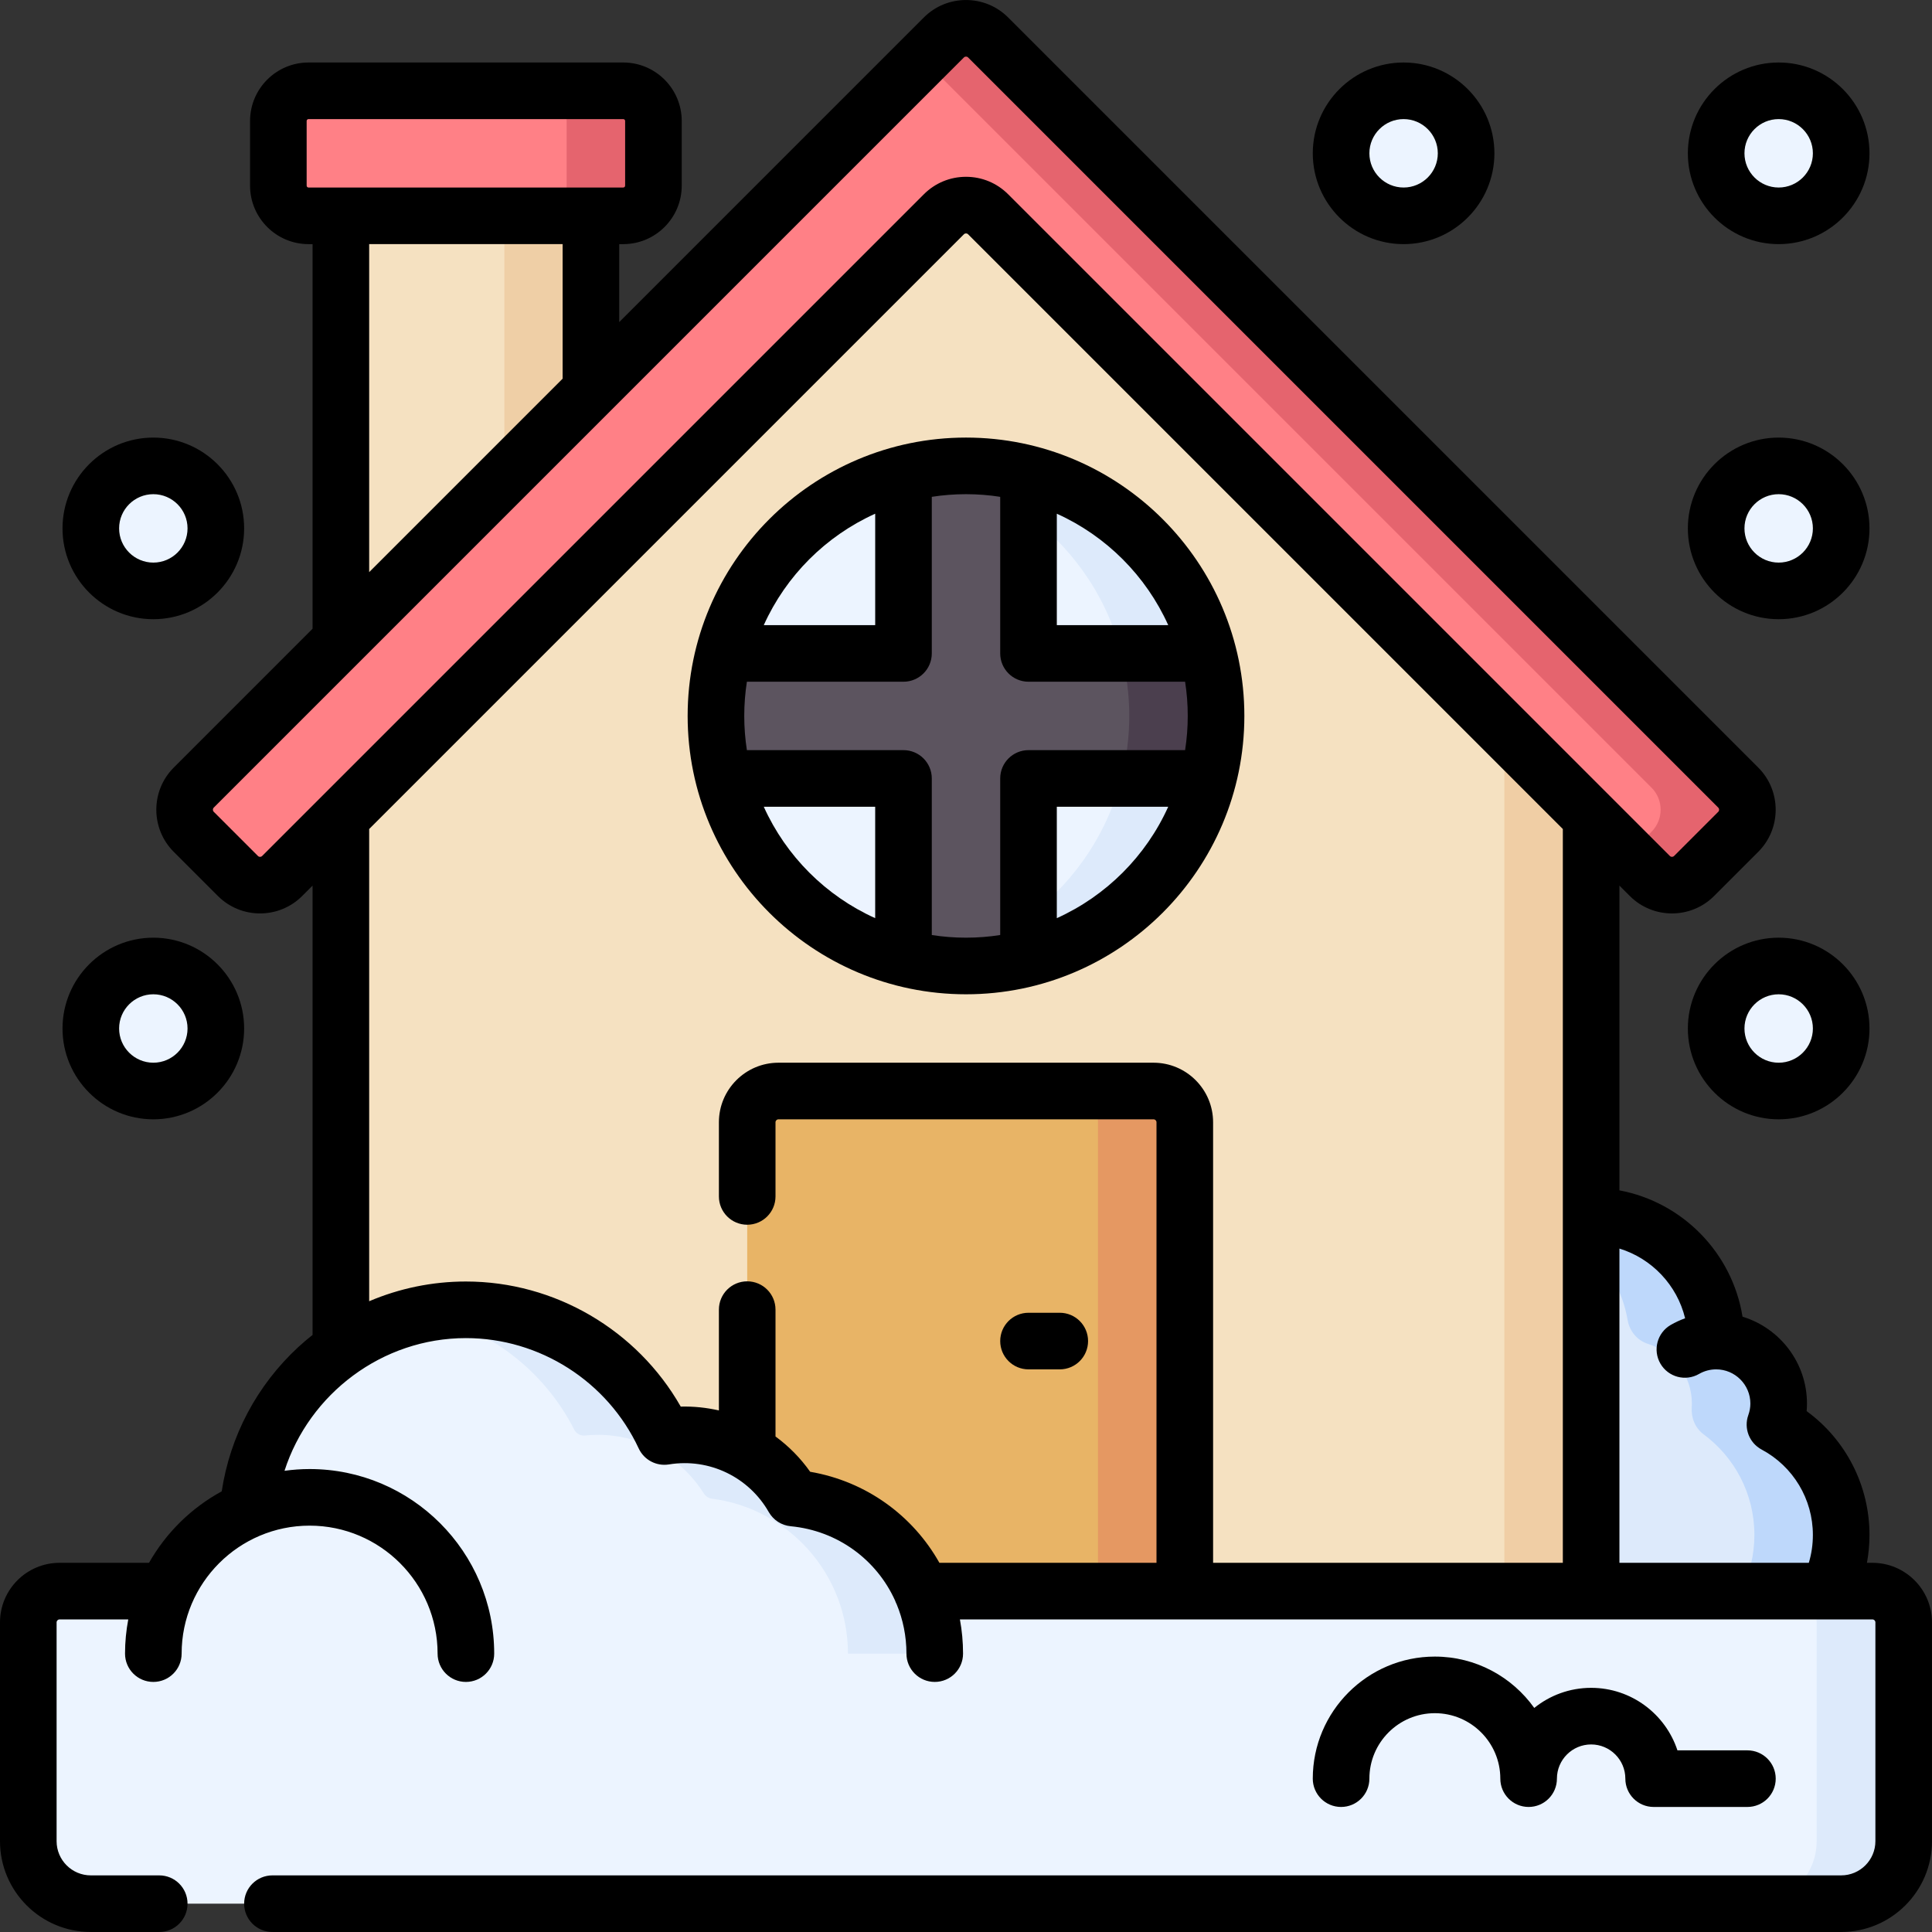 <svg id="Capa_1" enable-background="new 0 0 512 512" height="512" viewBox="0 0 512 512" width="512" xmlns="http://www.w3.org/2000/svg"><rect x="0" y="0" width="512" height="512" fill="#333333" stroke="none"/><g><g><path d="m484.405 421.666c2.257-4.478 3.529-9.538 3.529-14.895 0-10.926-5.291-20.614-13.449-26.649-2.224-1.645-3.335-4.342-3.153-7.101.023-.35.035-.703.035-1.058 0-7.428-4.888-13.714-11.624-15.817-2.867-.895-4.91-3.388-5.414-6.35-2.661-15.632-16.272-27.534-32.662-27.534h-9.167v105.233h71z" fill="#ddeafb"/><path d="m474.485 380.122c-2.224-1.645-3.335-4.341-3.153-7.101.023-.35.035-.703.035-1.058 0-7.428-4.889-13.714-11.624-15.817-2.867-.895-4.91-3.389-5.414-6.35-2.661-15.632-16.272-27.534-32.662-27.534h-9.167v3.025c9.763 4.493 16.97 13.587 18.829 24.509.504 2.961 2.547 5.455 5.414 6.35 6.735 2.103 11.624 8.389 11.624 15.817 0 .355-.012.708-.035 1.058-.182 2.76.929 5.457 3.153 7.101 8.158 6.035 13.448 15.723 13.448 26.649 0 5.357-1.271 10.417-3.529 14.895l-.905 5.83h23l.905-5.83c2.257-4.478 3.529-9.538 3.529-14.895 0-10.926-5.29-20.614-13.448-26.649z" fill="#bed8fb"/><g><path d="m156.6 117.979-66.267 66.267v-132.25h66.267z" fill="#f5e1c1"/><path d="m133.66 140.919 22.94-22.94v-65.983h-22.94z" fill="#efcfa6"/><path d="m165.167 57.196h-83.4c-4.418 0-8-3.582-8-8v-17.133c0-4.418 3.582-8 8-8h83.4c4.418 0 8 3.582 8 8v17.133c0 4.418-3.582 8-8 8z" fill="#ff8086"/><path d="m165.167 24.063h-23c4.418 0 8 3.582 8 8v17.133c0 4.418-3.582 8-8 8h23c4.418 0 8-3.582 8-8v-17.133c0-4.419-3.582-8-8-8z" fill="#e5646e"/></g><g><g><path d="m90.333 199.663 165.667-170 165.667 170v238.926h-331.334z" fill="#f5e1c1"/></g><path d="m313.983 438.589v-141.176c0-4.575-3.708-8.283-8.283-8.283h-99.4c-4.575 0-8.283 3.709-8.283 8.283v140.817z" fill="#e8b466"/><path d="m398.667 176.061v262.528h23v-238.926z" fill="#f0cea5"/><path d="m305.7 289.129h-23c4.575 0 8.283 3.708 8.283 8.283v141.105l23 .071v-141.176c0-4.574-3.708-8.283-8.283-8.283z" fill="#e59862"/></g><path d="m320.215 206.157c-5.956 23.352-24.315 41.746-47.648 47.752l-33.125.002c-23.288-5.991-41.623-24.322-47.619-47.608l-.022-33.06c5.972-23.324 24.32-41.692 47.632-47.693l33.128-.002c23.336 6.004 41.699 24.4 47.654 47.756z" fill="#ecf4ff"/><path d="m256 123.463c-3.925 0-7.763.361-11.5 1.015 31.113 5.447 54.767 32.578 54.767 65.252 0 32.673-23.653 59.804-54.767 65.252 3.737.654 7.575 1.015 11.5 1.015 36.598 0 66.267-29.669 66.267-66.267 0-36.599-29.669-66.267-66.267-66.267z" fill="#ddeafb"/><path d="m272.567 125.55c-5.295-1.363-10.846-2.088-16.567-2.088s-11.271.725-16.567 2.088v47.612h-47.612c-1.363 5.295-2.088 10.846-2.088 16.567s.725 11.272 2.088 16.567h47.612v47.612c5.295 1.363 10.846 2.088 16.567 2.088s11.272-.725 16.567-2.088v-47.612h47.612c1.363-5.295 2.088-10.846 2.088-16.567 0-5.72-.725-11.271-2.088-16.567h-47.612z" fill="#5c545f"/><g fill="#ecf4ff"><ellipse cx="40.633" cy="272.563" rx="16.567" ry="16.567" transform="matrix(.707 -.707 .707 .707 -180.83 108.564)"/><ellipse cx="471.367" cy="272.563" rx="16.567" ry="16.567" transform="matrix(.23 -.973 .973 .23 97.797 668.697)"/><ellipse cx="471.367" cy="140.029" rx="16.567" ry="16.567" transform="matrix(.707 -.707 .707 .707 39.045 374.32)"/><ellipse cx="40.633" cy="140.029" rx="16.567" ry="16.567" transform="matrix(.23 -.973 .973 .23 -104.986 147.404)"/><ellipse cx="471.367" cy="40.629" rx="16.567" ry="16.567" transform="matrix(.707 -.707 .707 .707 109.331 345.207)"/><ellipse cx="371.967" cy="40.629" rx="16.567" ry="16.567" transform="matrix(.707 -.707 .707 .707 80.217 274.92)"/></g><g><path d="m437.229 232.151-175.372-175.37c-3.235-3.235-8.48-3.235-11.714 0l-175.372 175.37c-3.235 3.235-8.48 3.235-11.714 0l-11.714-11.714c-3.235-3.235-3.235-8.48 0-11.714l198.8-198.801c3.235-3.235 8.48-3.235 11.714 0l198.8 198.801c3.235 3.235 3.235 8.48 0 11.714l-11.714 11.714c-3.235 3.235-8.479 3.235-11.714 0z" fill="#ff8086"/></g><path d="m460.657 208.723-198.8-198.801c-3.235-3.235-8.48-3.235-11.714 0l-5.643 5.642 193.157 193.158c3.235 3.235 3.235 8.48 0 11.714l-6.071 6.071 5.643 5.643c3.235 3.235 8.48 3.235 11.714 0l11.714-11.714c3.235-3.234 3.235-8.478 0-11.713z" fill="#e5646e"/><g fill="#4b3f4e"><path d="m244.5 124.478c10.391 1.819 19.943 6.068 28.067 12.123v-11.05c-5.295-1.363-10.846-2.088-16.567-2.088-3.925 0-7.763.36-11.5 1.015z"/><path d="m320.179 206.296c1.363-5.295 2.088-10.846 2.088-16.567 0-5.72-.725-11.272-2.088-16.567h-23.017c1.365 5.296 2.105 10.844 2.105 16.567s-.74 11.27-2.105 16.567z"/><path d="m272.567 253.908v-11.051c-8.124 6.055-17.675 10.304-28.067 12.123 3.737.654 7.575 1.015 11.5 1.015 5.72.001 11.272-.724 16.567-2.087z"/></g><g><path d="m496.217 421.663c4.575 0 8.283 3.709 8.283 8.283v57.983c0 9.15-7.417 16.567-16.567 16.567h-463.866c-9.15 0-16.567-7.417-16.567-16.567v-57.983c0-4.575 3.709-8.283 8.283-8.283z" fill="#ecf4ff"/><path d="m496.217 421.662h-23.067c4.575 0 8.283 3.709 8.283 8.284v57.983c0 9.15-7.417 16.567-16.567 16.567h23.067c9.15 0 16.567-7.417 16.567-16.567v-57.983c0-4.575-3.708-8.284-8.283-8.284z" fill="#ddeafb"/></g><path d="m211.679 397.165c-.898-.117-1.685-.627-2.167-1.394-5.862-9.324-16.235-15.525-28.062-15.525-1.16 0-2.305.062-3.434.181-1.189.125-2.307-.513-2.849-1.578-9.578-18.831-29.127-31.736-51.701-31.736-28.802 0-52.68 21.007-57.194 48.532-.161.983-.461 1.938-.924 2.819-.809 1.538-2.053 2.799-3.568 3.651-12.619 7.096-21.148 20.607-21.148 36.115h207.083c.002-21.051-15.704-38.427-36.036-41.065z" fill="#ecf4ff"/><path d="m211.679 397.165c-.898-.117-1.685-.626-2.167-1.394-5.862-9.324-16.235-15.525-28.062-15.525-1.16 0-2.305.062-3.434.181-1.189.125-2.307-.513-2.849-1.578-9.578-18.831-29.127-31.736-51.701-31.736-3.935 0-7.774.405-11.488 1.152 17.584 3.545 32.284 15.042 40.189 30.583.542 1.065 1.66 1.703 2.849 1.578 1.129-.118 2.274-.181 3.434-.181 11.827 0 22.199 6.201 28.062 15.525.482.767 1.269 1.277 2.167 1.394 20.332 2.638 36.038 20.014 36.038 41.064h23c0-21.049-15.706-38.425-36.038-41.063z" fill="#ddeafb"/></g><g><path d="m496.217 414.163h-1.456c.443-2.416.673-4.882.673-7.392 0-13.097-6.261-25.214-16.652-32.805.057-.666.085-1.335.085-2.004 0-10.787-7.136-19.934-16.933-22.981-.05-.016-.092-.035-.144-.051-.001 0-.003 0-.004-.001-2.713-16.891-15.873-30.334-32.619-33.472v-80.761l2.758 2.758h.001c3.077 3.076 7.118 4.614 11.16 4.614 4.041 0 8.084-1.538 11.161-4.614l11.714-11.715c6.152-6.154 6.152-16.166 0-22.321l-198.801-198.8c-6.153-6.151-16.166-6.152-22.321 0l-80.739 80.74v-20.662h1.067c8.547 0 15.5-6.953 15.5-15.5v-17.134c0-8.547-6.953-15.5-15.5-15.5h-83.4c-8.547 0-15.5 6.953-15.5 15.5v17.134c0 8.547 6.953 15.5 15.5 15.5h1.066v101.929l-36.794 36.795c-6.152 6.154-6.152 16.166 0 22.321l11.715 11.714c6.153 6.152 16.166 6.153 22.321 0l2.758-2.758v119.072c-1.293 1.026-2.562 2.09-3.784 3.22-10.978 10.147-18.073 23.596-20.29 38.233-8.059 4.382-14.746 10.971-19.27 18.941h-23.706c-8.703 0-15.783 7.08-15.783 15.783v57.983c0 13.271 10.796 24.066 24.066 24.066h18.133c4.143 0 7.5-3.357 7.5-7.5s-3.357-7.5-7.5-7.5h-18.133c-4.999 0-9.066-4.067-9.066-9.066v-57.983c0-.432.352-.783.783-.783h18.207c-.553 2.94-.856 5.968-.856 9.066 0 4.143 3.357 7.5 7.5 7.5s7.5-3.357 7.5-7.5c0-18.702 15.215-33.917 33.916-33.917 18.702 0 33.917 15.215 33.917 33.917 0 4.143 3.357 7.5 7.5 7.5s7.5-3.357 7.5-7.5c0-26.973-21.944-48.917-48.917-48.917-2.257 0-4.475.167-6.652.464 6.563-20.406 25.882-35.165 48.069-35.165 19.562 0 37.538 11.477 45.795 29.238 1.417 3.048 4.688 4.775 8.009 4.24 10.782-1.762 21.222 3.431 26.463 12.627 1.21 2.123 3.377 3.523 5.81 3.754 12.486 1.182 22.776 8.921 27.643 19.653.122.349.265.688.434 1.012 1.672 4.032 2.597 8.453 2.597 13.093 0 4.143 3.357 7.5 7.5 7.5s7.5-3.357 7.5-7.5c0-3.097-.288-6.127-.832-9.066h229.912c.034.001.068.006.102.006.029 0 .057-.006.085-.006h11.733c.432 0 .783.352.783.783v57.983c0 4.999-4.067 9.066-9.066 9.066h-415.735c-4.143 0-7.5 3.357-7.5 7.5s3.357 7.5 7.5 7.5h415.733c13.271 0 24.066-10.796 24.066-24.066v-57.983c.001-8.702-7.079-15.782-15.782-15.782zm-49.643-64.808c-1.318.479-2.599 1.063-3.818 1.769-3.584 2.076-4.808 6.665-2.731 10.249 2.076 3.585 6.663 4.809 10.249 2.731 1.364-.79 2.93-1.208 4.526-1.208 4.999 0 9.066 4.067 9.066 9.066 0 1.014-.183 2.038-.542 3.044-1.251 3.5.25 7.389 3.528 9.14 8.377 4.475 13.581 13.145 13.581 22.625 0 2.543-.361 5.016-1.077 7.392h-50.19v-83.278c8.593 2.634 15.274 9.672 17.408 18.47zm-365.307-300.159v-17.134c0-.275.225-.5.5-.5h83.4c.275 0 .5.225.5.5v17.134c0 .275-.225.5-.5.5h-83.4c-.276 0-.5-.224-.5-.5zm16.566 15.5h51.267v35.662l-51.267 51.267zm-28.364 162.152c-.307.305-.804.307-1.108 0l-11.714-11.713c-.306-.306-.306-.804 0-1.108l198.798-198.802c.153-.152.354-.229.555-.229s.401.077.554.229l198.8 198.8c.306.306.306.804 0 1.108l-11.713 11.714c-.305.305-.805.305-1.109 0h.001l-175.372-175.37c-2.981-2.98-6.945-4.623-11.161-4.623s-8.18 1.643-11.161 4.623zm145.23 163.187c-2.557-3.635-5.674-6.775-9.183-9.354v-33.615c0-4.143-3.357-7.5-7.5-7.5s-7.5 3.357-7.5 7.5v26.718c-3.272-.753-6.665-1.108-10.113-1.024-11.559-20.298-33.358-33.147-56.937-33.147-8.916 0-17.609 1.813-25.634 5.229v-125.145l157.614-157.612c.305-.307.803-.307 1.107 0l157.613 157.612v194.466h-92.684v-116.75c0-8.703-7.08-15.783-15.783-15.783h-99.4c-8.703 0-15.783 7.08-15.783 15.783v19.654c0 4.143 3.357 7.5 7.5 7.5s7.5-3.357 7.5-7.5v-19.654c0-.432.352-.783.783-.783h99.4c.432 0 .783.352.783.783v116.75h-57.531c-7.015-12.491-19.374-21.58-34.252-24.128z"/><path d="m256 263.496c40.675 0 73.767-33.092 73.767-73.767s-33.092-73.766-73.767-73.766-73.767 33.092-73.767 73.767 33.092 73.766 73.767 73.766zm-53.592-49.7h29.525v29.525c-13.082-5.898-23.626-16.443-29.525-29.525zm44.526-40.633v-41.499c2.956-.46 5.983-.701 9.066-.701s6.11.242 9.066.701v41.499c0 4.143 3.357 7.5 7.5 7.5h41.499c.46 2.956.701 5.983.701 9.066s-.242 6.11-.701 9.066h-41.499c-4.143 0-7.5 3.357-7.5 7.5v41.499c-2.956.46-5.983.701-9.066.701s-6.11-.242-9.066-.701v-41.499c0-4.143-3.357-7.5-7.5-7.5h-41.499c-.46-2.956-.701-5.983-.701-9.066s.242-6.11.701-9.066h41.499c4.142 0 7.5-3.357 7.5-7.5zm33.132 70.158v-29.525h29.525c-5.898 13.082-16.442 23.627-29.525 29.525zm29.526-77.658h-29.525v-29.525c13.082 5.898 23.626 16.442 29.525 29.525zm-77.658-29.525v29.525h-29.525c5.898-13.083 16.442-23.627 29.525-29.525z"/><path d="m362.9 471.362c0-9.566 7.783-17.35 17.35-17.35s17.35 7.783 17.35 17.35c0 4.143 3.357 7.5 7.5 7.5s7.5-3.357 7.5-7.5c0-4.999 4.067-9.066 9.067-9.066 4.999 0 9.066 4.067 9.066 9.066 0 4.143 3.357 7.5 7.5 7.5h24.85c4.143 0 7.5-3.357 7.5-7.5s-3.357-7.5-7.5-7.5h-18.546c-3.159-9.609-12.218-16.566-22.87-16.566-5.703 0-10.946 1.998-15.074 5.325-5.871-8.228-15.487-13.608-26.343-13.608-17.838 0-32.35 14.512-32.35 32.35 0 4.143 3.357 7.5 7.5 7.5 4.143-.001 7.5-3.358 7.5-7.501z"/><path d="m40.634 296.63c13.271 0 24.066-10.797 24.066-24.067s-10.796-24.066-24.066-24.066-24.067 10.796-24.067 24.066 10.796 24.067 24.067 24.067zm0-33.134c4.999 0 9.066 4.067 9.066 9.066 0 5-4.067 9.067-9.066 9.067-5 0-9.067-4.067-9.067-9.067-.001-4.999 4.067-9.066 9.067-9.066z"/><path d="m471.366 248.496c-13.271 0-24.066 10.796-24.066 24.066s10.796 24.067 24.066 24.067 24.067-10.797 24.067-24.067-10.796-24.066-24.067-24.066zm0 33.134c-4.999 0-9.066-4.067-9.066-9.067 0-4.999 4.067-9.066 9.066-9.066 5 0 9.067 4.067 9.067 9.066.001 4.999-4.067 9.067-9.067 9.067z"/><path d="m471.366 164.096c13.27 0 24.067-10.796 24.067-24.066s-10.797-24.066-24.067-24.066c-13.271 0-24.066 10.796-24.066 24.066s10.796 24.066 24.066 24.066zm0-33.133c5 0 9.067 4.067 9.067 9.066s-4.067 9.066-9.067 9.066c-4.999 0-9.066-4.067-9.066-9.066s4.067-9.066 9.066-9.066z"/><path d="m40.634 164.096c13.271 0 24.066-10.796 24.066-24.066s-10.796-24.066-24.066-24.066-24.067 10.796-24.067 24.066 10.796 24.066 24.067 24.066zm0-33.133c4.999 0 9.066 4.067 9.066 9.066s-4.067 9.066-9.066 9.066c-5 0-9.067-4.067-9.067-9.066-.001-4.999 4.067-9.066 9.067-9.066z"/><path d="m471.366 64.696c13.27 0 24.067-10.796 24.067-24.066s-10.797-24.067-24.067-24.067c-13.271 0-24.066 10.797-24.066 24.067s10.796 24.066 24.066 24.066zm0-33.134c5 0 9.067 4.067 9.067 9.067 0 4.999-4.067 9.066-9.067 9.066-4.999 0-9.066-4.067-9.066-9.066s4.067-9.067 9.066-9.067z"/><path d="m371.967 64.696c13.271 0 24.066-10.796 24.066-24.066s-10.796-24.067-24.066-24.067-24.067 10.796-24.067 24.067 10.796 24.066 24.067 24.066zm0-33.134c4.999 0 9.066 4.067 9.066 9.067 0 4.999-4.067 9.066-9.066 9.066s-9.066-4.067-9.066-9.066c-.001-4.999 4.067-9.067 9.066-9.067z"/><path d="m280.85 347.896h-8.283c-4.143 0-7.5 3.357-7.5 7.5s3.357 7.5 7.5 7.5h8.283c4.143 0 7.5-3.357 7.5-7.5 0-4.142-3.358-7.5-7.5-7.5z"/></g></g></svg>